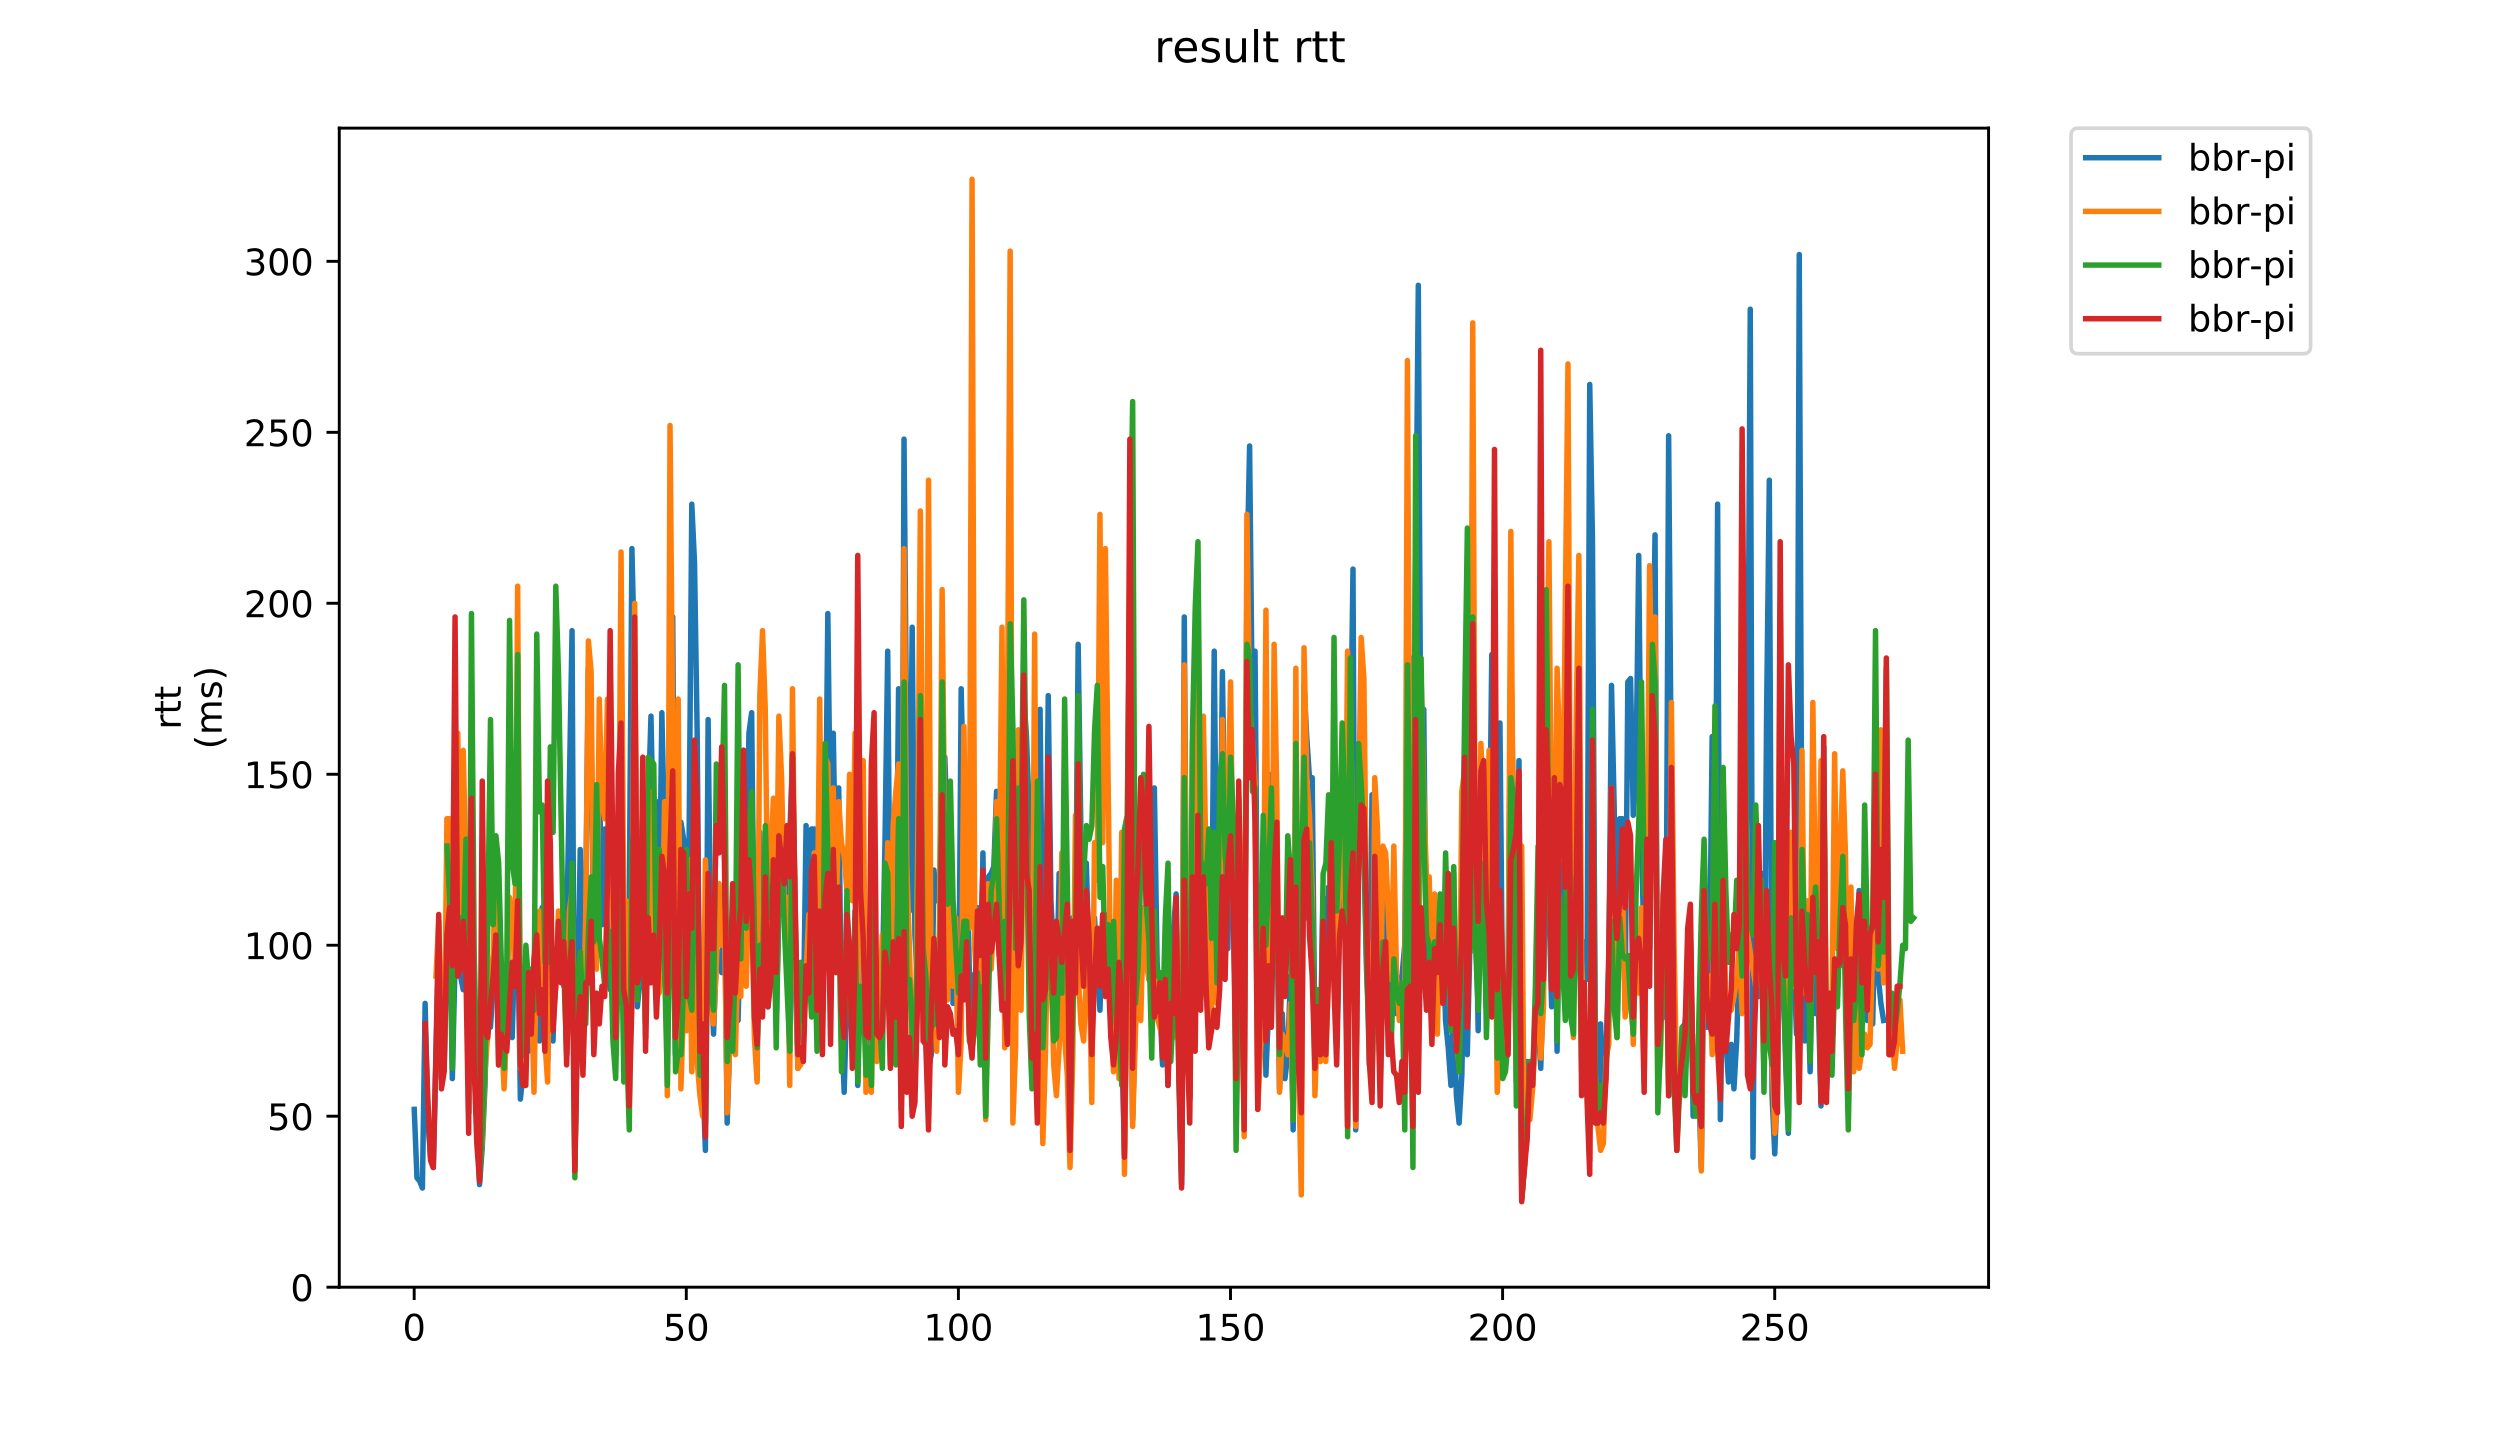 <?xml version="1.0" encoding="utf-8" standalone="no"?>
<!DOCTYPE svg PUBLIC "-//W3C//DTD SVG 1.1//EN"
  "http://www.w3.org/Graphics/SVG/1.1/DTD/svg11.dtd">
<!-- Created with matplotlib (https://matplotlib.org/) -->
<svg height="396pt" version="1.1" viewBox="0 0 684 396" width="684pt" xmlns="http://www.w3.org/2000/svg" xmlns:xlink="http://www.w3.org/1999/xlink">
 <defs>
  <style type="text/css">
*{stroke-linecap:butt;stroke-linejoin:round;}
  </style>
 </defs>
 <g id="figure_1">
  <g id="patch_1">
   <path d="M 0 396 
L 684 396 
L 684 0 
L 0 0 
z
" style="fill:#ffffff;"/>
  </g>
  <g id="axes_1">
   <g id="patch_2">
    <path d="M 92.824 352.174 
L 544.074 352.174 
L 544.074 35.062 
L 92.824 35.062 
z
" style="fill:#ffffff;"/>
   </g>
   <g id="matplotlib.axis_1">
    <g id="xtick_1">
     <g id="line2d_1">
      <defs>
       <path d="M 0 0 
L 0 3.5 
" id="maaade4ee00" style="stroke:#000000;stroke-width:0.8;"/>
      </defs>
      <g>
       <use style="stroke:#000000;stroke-width:0.8;" x="113.322" xlink:href="#maaade4ee00" y="352.174"/>
      </g>
     </g>
     <g id="text_1">
      <!-- 0 -->
      <defs>
       <path d="M 31.781 66.406 
Q 24.172 66.406 20.328 58.906 
Q 16.5 51.422 16.5 36.375 
Q 16.5 21.391 20.328 13.891 
Q 24.172 6.391 31.781 6.391 
Q 39.453 6.391 43.281 13.891 
Q 47.125 21.391 47.125 36.375 
Q 47.125 51.422 43.281 58.906 
Q 39.453 66.406 31.781 66.406 
z
M 31.781 74.219 
Q 44.047 74.219 50.516 64.516 
Q 56.984 54.828 56.984 36.375 
Q 56.984 17.969 50.516 8.266 
Q 44.047 -1.422 31.781 -1.422 
Q 19.531 -1.422 13.062 8.266 
Q 6.594 17.969 6.594 36.375 
Q 6.594 54.828 13.062 64.516 
Q 19.531 74.219 31.781 74.219 
z
" id="DejaVuSans-48"/>
      </defs>
      <g transform="translate(110.141 366.773)scale(0.1 -0.1)">
       <use xlink:href="#DejaVuSans-48"/>
      </g>
     </g>
    </g>
    <g id="xtick_2">
     <g id="line2d_2">
      <g>
       <use style="stroke:#000000;stroke-width:0.8;" x="187.769" xlink:href="#maaade4ee00" y="352.174"/>
      </g>
     </g>
     <g id="text_2">
      <!-- 50 -->
      <defs>
       <path d="M 10.797 72.906 
L 49.516 72.906 
L 49.516 64.594 
L 19.828 64.594 
L 19.828 46.734 
Q 21.969 47.469 24.109 47.828 
Q 26.266 48.188 28.422 48.188 
Q 40.625 48.188 47.75 41.5 
Q 54.891 34.812 54.891 23.391 
Q 54.891 11.625 47.562 5.094 
Q 40.234 -1.422 26.906 -1.422 
Q 22.312 -1.422 17.547 -0.641 
Q 12.797 0.141 7.719 1.703 
L 7.719 11.625 
Q 12.109 9.234 16.797 8.062 
Q 21.484 6.891 26.703 6.891 
Q 35.156 6.891 40.078 11.328 
Q 45.016 15.766 45.016 23.391 
Q 45.016 31 40.078 35.438 
Q 35.156 39.891 26.703 39.891 
Q 22.75 39.891 18.812 39.016 
Q 14.891 38.141 10.797 36.281 
z
" id="DejaVuSans-53"/>
      </defs>
      <g transform="translate(181.407 366.773)scale(0.1 -0.1)">
       <use xlink:href="#DejaVuSans-53"/>
       <use x="63.623" xlink:href="#DejaVuSans-48"/>
      </g>
     </g>
    </g>
    <g id="xtick_3">
     <g id="line2d_3">
      <g>
       <use style="stroke:#000000;stroke-width:0.8;" x="262.217" xlink:href="#maaade4ee00" y="352.174"/>
      </g>
     </g>
     <g id="text_3">
      <!-- 100 -->
      <defs>
       <path d="M 12.406 8.297 
L 28.516 8.297 
L 28.516 63.922 
L 10.984 60.406 
L 10.984 69.391 
L 28.422 72.906 
L 38.281 72.906 
L 38.281 8.297 
L 54.391 8.297 
L 54.391 0 
L 12.406 0 
z
" id="DejaVuSans-49"/>
      </defs>
      <g transform="translate(252.673 366.773)scale(0.1 -0.1)">
       <use xlink:href="#DejaVuSans-49"/>
       <use x="63.623" xlink:href="#DejaVuSans-48"/>
       <use x="127.246" xlink:href="#DejaVuSans-48"/>
      </g>
     </g>
    </g>
    <g id="xtick_4">
     <g id="line2d_4">
      <g>
       <use style="stroke:#000000;stroke-width:0.8;" x="336.665" xlink:href="#maaade4ee00" y="352.174"/>
      </g>
     </g>
     <g id="text_4">
      <!-- 150 -->
      <g transform="translate(327.121 366.773)scale(0.1 -0.1)">
       <use xlink:href="#DejaVuSans-49"/>
       <use x="63.623" xlink:href="#DejaVuSans-53"/>
       <use x="127.246" xlink:href="#DejaVuSans-48"/>
      </g>
     </g>
    </g>
    <g id="xtick_5">
     <g id="line2d_5">
      <g>
       <use style="stroke:#000000;stroke-width:0.8;" x="411.112" xlink:href="#maaade4ee00" y="352.174"/>
      </g>
     </g>
     <g id="text_5">
      <!-- 200 -->
      <defs>
       <path d="M 19.188 8.297 
L 53.609 8.297 
L 53.609 0 
L 7.328 0 
L 7.328 8.297 
Q 12.938 14.109 22.625 23.891 
Q 32.328 33.688 34.812 36.531 
Q 39.547 41.844 41.422 45.531 
Q 43.312 49.219 43.312 52.781 
Q 43.312 58.594 39.234 62.25 
Q 35.156 65.922 28.609 65.922 
Q 23.969 65.922 18.812 64.312 
Q 13.672 62.703 7.812 59.422 
L 7.812 69.391 
Q 13.766 71.781 18.938 73 
Q 24.125 74.219 28.422 74.219 
Q 39.75 74.219 46.484 68.547 
Q 53.219 62.891 53.219 53.422 
Q 53.219 48.922 51.531 44.891 
Q 49.859 40.875 45.406 35.406 
Q 44.188 33.984 37.641 27.219 
Q 31.109 20.453 19.188 8.297 
z
" id="DejaVuSans-50"/>
      </defs>
      <g transform="translate(401.569 366.773)scale(0.1 -0.1)">
       <use xlink:href="#DejaVuSans-50"/>
       <use x="63.623" xlink:href="#DejaVuSans-48"/>
       <use x="127.246" xlink:href="#DejaVuSans-48"/>
      </g>
     </g>
    </g>
    <g id="xtick_6">
     <g id="line2d_6">
      <g>
       <use style="stroke:#000000;stroke-width:0.8;" x="485.56" xlink:href="#maaade4ee00" y="352.174"/>
      </g>
     </g>
     <g id="text_6">
      <!-- 250 -->
      <g transform="translate(476.016 366.773)scale(0.1 -0.1)">
       <use xlink:href="#DejaVuSans-50"/>
       <use x="63.623" xlink:href="#DejaVuSans-53"/>
       <use x="127.246" xlink:href="#DejaVuSans-48"/>
      </g>
     </g>
    </g>
   </g>
   <g id="matplotlib.axis_2">
    <g id="ytick_1">
     <g id="line2d_7">
      <defs>
       <path d="M 0 0 
L -3.5 0 
" id="m474658f7fc" style="stroke:#000000;stroke-width:0.8;"/>
      </defs>
      <g>
       <use style="stroke:#000000;stroke-width:0.8;" x="92.824" xlink:href="#m474658f7fc" y="352.174"/>
      </g>
     </g>
     <g id="text_7">
      <!-- 0 -->
      <g transform="translate(79.461 355.973)scale(0.1 -0.1)">
       <use xlink:href="#DejaVuSans-48"/>
      </g>
     </g>
    </g>
    <g id="ytick_2">
     <g id="line2d_8">
      <g>
       <use style="stroke:#000000;stroke-width:0.8;" x="92.824" xlink:href="#m474658f7fc" y="305.396"/>
      </g>
     </g>
     <g id="text_8">
      <!-- 50 -->
      <g transform="translate(73.099 309.195)scale(0.1 -0.1)">
       <use xlink:href="#DejaVuSans-53"/>
       <use x="63.623" xlink:href="#DejaVuSans-48"/>
      </g>
     </g>
    </g>
    <g id="ytick_3">
     <g id="line2d_9">
      <g>
       <use style="stroke:#000000;stroke-width:0.8;" x="92.824" xlink:href="#m474658f7fc" y="258.617"/>
      </g>
     </g>
     <g id="text_9">
      <!-- 100 -->
      <g transform="translate(66.736 262.416)scale(0.1 -0.1)">
       <use xlink:href="#DejaVuSans-49"/>
       <use x="63.623" xlink:href="#DejaVuSans-48"/>
       <use x="127.246" xlink:href="#DejaVuSans-48"/>
      </g>
     </g>
    </g>
    <g id="ytick_4">
     <g id="line2d_10">
      <g>
       <use style="stroke:#000000;stroke-width:0.8;" x="92.824" xlink:href="#m474658f7fc" y="211.839"/>
      </g>
     </g>
     <g id="text_10">
      <!-- 150 -->
      <g transform="translate(66.736 215.638)scale(0.1 -0.1)">
       <use xlink:href="#DejaVuSans-49"/>
       <use x="63.623" xlink:href="#DejaVuSans-53"/>
       <use x="127.246" xlink:href="#DejaVuSans-48"/>
      </g>
     </g>
    </g>
    <g id="ytick_5">
     <g id="line2d_11">
      <g>
       <use style="stroke:#000000;stroke-width:0.8;" x="92.824" xlink:href="#m474658f7fc" y="165.06"/>
      </g>
     </g>
     <g id="text_11">
      <!-- 200 -->
      <g transform="translate(66.736 168.859)scale(0.1 -0.1)">
       <use xlink:href="#DejaVuSans-50"/>
       <use x="63.623" xlink:href="#DejaVuSans-48"/>
       <use x="127.246" xlink:href="#DejaVuSans-48"/>
      </g>
     </g>
    </g>
    <g id="ytick_6">
     <g id="line2d_12">
      <g>
       <use style="stroke:#000000;stroke-width:0.8;" x="92.824" xlink:href="#m474658f7fc" y="118.282"/>
      </g>
     </g>
     <g id="text_12">
      <!-- 250 -->
      <g transform="translate(66.736 122.081)scale(0.1 -0.1)">
       <use xlink:href="#DejaVuSans-50"/>
       <use x="63.623" xlink:href="#DejaVuSans-53"/>
       <use x="127.246" xlink:href="#DejaVuSans-48"/>
      </g>
     </g>
    </g>
    <g id="ytick_7">
     <g id="line2d_13">
      <g>
       <use style="stroke:#000000;stroke-width:0.8;" x="92.824" xlink:href="#m474658f7fc" y="71.503"/>
      </g>
     </g>
     <g id="text_13">
      <!-- 300 -->
      <defs>
       <path d="M 40.578 39.312 
Q 47.656 37.797 51.625 33 
Q 55.609 28.219 55.609 21.188 
Q 55.609 10.406 48.188 4.484 
Q 40.766 -1.422 27.094 -1.422 
Q 22.516 -1.422 17.656 -0.516 
Q 12.797 0.391 7.625 2.203 
L 7.625 11.719 
Q 11.719 9.328 16.594 8.109 
Q 21.484 6.891 26.812 6.891 
Q 36.078 6.891 40.938 10.547 
Q 45.797 14.203 45.797 21.188 
Q 45.797 27.641 41.281 31.266 
Q 36.766 34.906 28.719 34.906 
L 20.219 34.906 
L 20.219 43.016 
L 29.109 43.016 
Q 36.375 43.016 40.234 45.922 
Q 44.094 48.828 44.094 54.297 
Q 44.094 59.906 40.109 62.906 
Q 36.141 65.922 28.719 65.922 
Q 24.656 65.922 20.016 65.031 
Q 15.375 64.156 9.812 62.312 
L 9.812 71.094 
Q 15.438 72.656 20.344 73.438 
Q 25.25 74.219 29.594 74.219 
Q 40.828 74.219 47.359 69.109 
Q 53.906 64.016 53.906 55.328 
Q 53.906 49.266 50.438 45.094 
Q 46.969 40.922 40.578 39.312 
z
" id="DejaVuSans-51"/>
      </defs>
      <g transform="translate(66.736 75.302)scale(0.1 -0.1)">
       <use xlink:href="#DejaVuSans-51"/>
       <use x="63.623" xlink:href="#DejaVuSans-48"/>
       <use x="127.246" xlink:href="#DejaVuSans-48"/>
      </g>
     </g>
    </g>
    <g id="text_14">
     <!-- rtt -->
     <defs>
      <path d="M 41.109 46.297 
Q 39.594 47.172 37.812 47.578 
Q 36.031 48 33.891 48 
Q 26.266 48 22.188 43.047 
Q 18.109 38.094 18.109 28.812 
L 18.109 0 
L 9.078 0 
L 9.078 54.688 
L 18.109 54.688 
L 18.109 46.188 
Q 20.953 51.172 25.484 53.578 
Q 30.031 56 36.531 56 
Q 37.453 56 38.578 55.875 
Q 39.703 55.766 41.062 55.516 
z
" id="DejaVuSans-114"/>
      <path d="M 18.312 70.219 
L 18.312 54.688 
L 36.812 54.688 
L 36.812 47.703 
L 18.312 47.703 
L 18.312 18.016 
Q 18.312 11.328 20.141 9.422 
Q 21.969 7.516 27.594 7.516 
L 36.812 7.516 
L 36.812 0 
L 27.594 0 
Q 17.188 0 13.234 3.875 
Q 9.281 7.766 9.281 18.016 
L 9.281 47.703 
L 2.688 47.703 
L 2.688 54.688 
L 9.281 54.688 
L 9.281 70.219 
z
" id="DejaVuSans-116"/>
     </defs>
     <g transform="translate(49.459 199.594)rotate(-90)scale(0.1 -0.1)">
      <use xlink:href="#DejaVuSans-114"/>
      <use x="41.113" xlink:href="#DejaVuSans-116"/>
      <use x="80.322" xlink:href="#DejaVuSans-116"/>
     </g>
     <!-- (ms) -->
     <defs>
      <path d="M 31 75.875 
Q 24.469 64.656 21.281 53.656 
Q 18.109 42.672 18.109 31.391 
Q 18.109 20.125 21.312 9.062 
Q 24.516 -2 31 -13.188 
L 23.188 -13.188 
Q 15.875 -1.703 12.234 9.375 
Q 8.594 20.453 8.594 31.391 
Q 8.594 42.281 12.203 53.312 
Q 15.828 64.359 23.188 75.875 
z
" id="DejaVuSans-40"/>
      <path d="M 52 44.188 
Q 55.375 50.25 60.062 53.125 
Q 64.75 56 71.094 56 
Q 79.641 56 84.281 50.016 
Q 88.922 44.047 88.922 33.016 
L 88.922 0 
L 79.891 0 
L 79.891 32.719 
Q 79.891 40.578 77.094 44.375 
Q 74.312 48.188 68.609 48.188 
Q 61.625 48.188 57.562 43.547 
Q 53.516 38.922 53.516 30.906 
L 53.516 0 
L 44.484 0 
L 44.484 32.719 
Q 44.484 40.625 41.703 44.406 
Q 38.922 48.188 33.109 48.188 
Q 26.219 48.188 22.156 43.531 
Q 18.109 38.875 18.109 30.906 
L 18.109 0 
L 9.078 0 
L 9.078 54.688 
L 18.109 54.688 
L 18.109 46.188 
Q 21.188 51.219 25.484 53.609 
Q 29.781 56 35.688 56 
Q 41.656 56 45.828 52.969 
Q 50 49.953 52 44.188 
z
" id="DejaVuSans-109"/>
      <path d="M 44.281 53.078 
L 44.281 44.578 
Q 40.484 46.531 36.375 47.5 
Q 32.281 48.484 27.875 48.484 
Q 21.188 48.484 17.844 46.438 
Q 14.5 44.391 14.5 40.281 
Q 14.5 37.156 16.891 35.375 
Q 19.281 33.594 26.516 31.984 
L 29.594 31.297 
Q 39.156 29.25 43.188 25.516 
Q 47.219 21.781 47.219 15.094 
Q 47.219 7.469 41.188 3.016 
Q 35.156 -1.422 24.609 -1.422 
Q 20.219 -1.422 15.453 -0.562 
Q 10.688 0.297 5.422 2 
L 5.422 11.281 
Q 10.406 8.688 15.234 7.391 
Q 20.062 6.109 24.812 6.109 
Q 31.156 6.109 34.562 8.281 
Q 37.984 10.453 37.984 14.406 
Q 37.984 18.062 35.516 20.016 
Q 33.062 21.969 24.703 23.781 
L 21.578 24.516 
Q 13.234 26.266 9.516 29.906 
Q 5.812 33.547 5.812 39.891 
Q 5.812 47.609 11.281 51.797 
Q 16.75 56 26.812 56 
Q 31.781 56 36.172 55.266 
Q 40.578 54.547 44.281 53.078 
z
" id="DejaVuSans-115"/>
      <path d="M 8.016 75.875 
L 15.828 75.875 
Q 23.141 64.359 26.781 53.312 
Q 30.422 42.281 30.422 31.391 
Q 30.422 20.453 26.781 9.375 
Q 23.141 -1.703 15.828 -13.188 
L 8.016 -13.188 
Q 14.5 -2 17.703 9.062 
Q 20.906 20.125 20.906 31.391 
Q 20.906 42.672 17.703 53.656 
Q 14.5 64.656 8.016 75.875 
z
" id="DejaVuSans-41"/>
     </defs>
     <g transform="translate(60.657 204.995)rotate(-90)scale(0.1 -0.1)">
      <use xlink:href="#DejaVuSans-40"/>
      <use x="39.014" xlink:href="#DejaVuSans-109"/>
      <use x="136.426" xlink:href="#DejaVuSans-115"/>
      <use x="188.525" xlink:href="#DejaVuSans-41"/>
     </g>
    </g>
   </g>
   <g id="line2d_14">
    <path clip-path="url(#p3fd1025dbd)" d="M 113.335 303.524 
L 114.08 322.236 
L 114.824 323.171 
L 115.569 325.043 
L 116.313 274.522 
L 117.058 306.331 
L 117.802 316.622 
L 118.547 319.429 
L 120.036 257.682 
L 120.78 295.104 
L 121.525 292.298 
L 122.269 256.746 
L 123.013 251.133 
L 123.758 295.104 
L 124.502 263.295 
L 125.247 262.359 
L 125.991 267.037 
L 126.736 270.78 
L 128.225 256.746 
L 128.969 235.228 
L 129.714 292.298 
L 130.458 302.589 
L 131.203 324.107 
L 131.947 313.816 
L 132.692 296.975 
L 133.436 267.037 
L 134.181 281.071 
L 134.925 269.844 
L 135.67 239.906 
L 136.414 285.749 
L 137.159 273.586 
L 137.903 295.104 
L 139.392 265.166 
L 140.136 283.878 
L 140.881 256.746 
L 141.625 252.068 
L 142.37 300.718 
L 143.859 286.684 
L 144.603 287.62 
L 145.348 279.2 
L 146.092 289.491 
L 146.837 253.004 
L 147.581 284.813 
L 148.326 248.326 
L 149.07 280.135 
L 149.815 290.427 
L 150.559 258.617 
L 151.304 284.813 
L 152.048 259.553 
L 152.793 263.295 
L 153.537 260.488 
L 154.281 269.844 
L 155.026 256.746 
L 156.515 172.545 
L 157.259 319.429 
L 158.748 232.421 
L 159.493 288.555 
L 160.237 247.39 
L 160.982 182.836 
L 161.726 203.418 
L 162.471 259.553 
L 163.215 252.068 
L 163.96 210.903 
L 164.704 253.004 
L 165.449 226.808 
L 166.193 254.875 
L 166.938 270.78 
L 167.682 261.424 
L 168.427 285.749 
L 169.171 243.648 
L 169.915 221.194 
L 170.66 283.878 
L 171.404 263.295 
L 172.149 247.39 
L 172.893 150.091 
L 173.638 181.9 
L 174.382 275.457 
L 175.127 267.973 
L 175.871 251.133 
L 176.616 280.135 
L 177.36 220.259 
L 178.105 195.934 
L 178.849 232.421 
L 179.594 219.323 
L 180.338 253.939 
L 181.083 194.998 
L 181.827 228.679 
L 182.572 289.491 
L 183.316 207.161 
L 184.061 168.802 
L 184.805 288.555 
L 185.549 250.197 
L 186.294 224.937 
L 187.038 229.614 
L 187.783 277.329 
L 188.527 230.55 
L 189.272 137.928 
L 190.016 153.833 
L 190.761 201.547 
L 191.505 296.04 
L 192.25 293.233 
L 192.994 314.751 
L 193.739 196.869 
L 194.483 263.295 
L 195.228 282.942 
L 195.972 262.359 
L 196.717 260.488 
L 197.461 266.102 
L 198.206 241.777 
L 198.95 307.267 
L 199.695 283.878 
L 200.439 287.62 
L 201.183 274.522 
L 201.928 279.2 
L 202.672 252.068 
L 203.417 205.29 
L 204.161 237.099 
L 204.906 200.612 
L 205.65 194.998 
L 206.395 265.166 
L 207.139 295.104 
L 207.884 227.743 
L 208.628 273.586 
L 209.373 235.228 
L 210.117 275.457 
L 210.862 237.099 
L 211.606 244.584 
L 212.351 279.2 
L 213.095 249.261 
L 213.84 250.197 
L 214.584 232.421 
L 215.329 265.166 
L 216.073 228.679 
L 216.817 208.096 
L 217.562 267.037 
L 218.306 292.298 
L 219.051 269.844 
L 219.795 279.2 
L 220.54 225.872 
L 221.284 257.682 
L 222.029 226.808 
L 222.773 226.808 
L 223.518 277.329 
L 224.262 261.424 
L 225.007 273.586 
L 225.751 238.97 
L 226.496 167.867 
L 227.24 229.614 
L 227.985 200.612 
L 228.729 245.519 
L 229.474 215.581 
L 230.218 279.2 
L 230.963 298.847 
L 231.707 271.715 
L 232.451 267.973 
L 233.196 286.684 
L 233.94 249.261 
L 234.685 296.975 
L 235.429 225.872 
L 236.174 238.035 
L 236.918 286.684 
L 237.663 282.006 
L 238.407 283.878 
L 239.152 252.068 
L 239.896 272.651 
L 240.641 286.684 
L 241.385 269.844 
L 242.13 230.55 
L 242.874 178.158 
L 243.619 267.037 
L 244.363 229.614 
L 245.108 258.617 
L 245.852 188.449 
L 246.597 303.524 
L 247.341 120.153 
L 248.085 207.161 
L 248.83 249.261 
L 249.574 171.609 
L 250.319 255.81 
L 251.063 268.908 
L 251.808 215.581 
L 252.552 258.617 
L 253.297 282.942 
L 254.041 292.298 
L 254.786 288.555 
L 255.53 238.035 
L 256.275 246.455 
L 257.019 246.455 
L 257.764 209.032 
L 258.508 207.161 
L 259.253 230.55 
L 259.997 223.065 
L 260.742 274.522 
L 261.486 253.939 
L 262.231 287.62 
L 262.975 188.449 
L 263.719 221.194 
L 264.464 227.743 
L 265.208 266.102 
L 265.953 267.037 
L 266.697 282.006 
L 267.442 248.326 
L 268.186 280.135 
L 268.931 233.357 
L 269.675 281.071 
L 270.42 239.906 
L 271.164 238.97 
L 271.909 237.099 
L 272.653 216.516 
L 273.398 261.424 
L 274.142 260.488 
L 274.887 246.455 
L 275.631 250.197 
L 276.376 206.225 
L 277.12 289.491 
L 277.865 213.71 
L 278.609 205.29 
L 279.353 247.39 
L 280.098 190.32 
L 280.842 201.547 
L 281.587 222.13 
L 282.331 263.295 
L 283.076 253.004 
L 283.82 270.78 
L 284.565 194.063 
L 285.309 265.166 
L 286.054 259.553 
L 286.798 190.32 
L 287.543 246.455 
L 289.032 276.393 
L 289.776 238.97 
L 290.521 245.519 
L 291.265 238.97 
L 292.01 246.455 
L 292.754 315.687 
L 293.499 251.133 
L 294.243 256.746 
L 294.987 176.287 
L 295.732 227.743 
L 296.476 252.068 
L 297.221 236.163 
L 297.965 264.231 
L 298.71 286.684 
L 299.454 251.133 
L 300.943 276.393 
L 301.688 255.81 
L 302.432 262.359 
L 303.177 250.197 
L 303.921 278.264 
L 304.666 278.264 
L 305.41 284.813 
L 306.155 263.295 
L 306.899 282.942 
L 307.644 315.687 
L 308.388 263.295 
L 309.133 222.13 
L 309.877 306.331 
L 310.621 279.2 
L 311.366 268.908 
L 312.11 272.651 
L 312.855 251.133 
L 313.599 257.682 
L 314.344 267.973 
L 315.088 248.326 
L 315.833 215.581 
L 316.577 263.295 
L 317.322 274.522 
L 318.066 291.362 
L 318.811 263.295 
L 319.555 296.975 
L 320.3 261.424 
L 321.044 254.875 
L 321.789 244.584 
L 322.533 287.62 
L 323.278 324.107 
L 324.022 168.802 
L 324.767 282.006 
L 325.511 299.782 
L 326.255 228.679 
L 327 268.908 
L 327.744 206.225 
L 328.489 255.81 
L 329.233 231.486 
L 329.978 256.746 
L 330.722 265.166 
L 331.467 262.359 
L 332.211 178.158 
L 332.956 255.81 
L 333.7 250.197 
L 334.445 183.771 
L 335.189 232.421 
L 335.934 259.553 
L 336.678 221.194 
L 337.423 231.486 
L 338.167 263.295 
L 338.912 268.908 
L 339.656 250.197 
L 340.401 305.396 
L 341.145 158.511 
L 341.889 122.024 
L 342.634 194.998 
L 343.378 178.158 
L 344.123 269.844 
L 344.867 243.648 
L 345.612 240.841 
L 346.356 294.169 
L 347.101 275.457 
L 347.845 211.839 
L 348.59 247.39 
L 349.334 250.197 
L 350.079 297.911 
L 350.823 277.329 
L 351.568 295.104 
L 352.312 288.555 
L 353.057 267.037 
L 353.801 309.138 
L 354.546 244.584 
L 355.29 282.006 
L 356.035 300.718 
L 356.779 187.514 
L 357.523 201.547 
L 358.268 212.774 
L 359.012 212.774 
L 359.757 284.813 
L 360.501 282.942 
L 361.246 288.555 
L 361.99 245.519 
L 362.735 268.908 
L 363.479 242.712 
L 364.224 247.39 
L 364.968 218.388 
L 365.713 286.684 
L 366.457 251.133 
L 367.202 246.455 
L 367.946 243.648 
L 368.691 292.298 
L 369.435 211.839 
L 370.18 155.704 
L 370.924 309.138 
L 371.669 218.388 
L 372.413 234.292 
L 373.157 233.357 
L 373.902 266.102 
L 374.646 281.071 
L 375.391 217.452 
L 376.135 231.486 
L 377.624 279.2 
L 378.369 254.875 
L 379.113 235.228 
L 379.858 279.2 
L 380.602 279.2 
L 381.347 254.875 
L 382.091 277.329 
L 382.836 267.973 
L 383.58 267.037 
L 384.325 258.617 
L 385.069 183.771 
L 385.814 180.029 
L 386.558 211.839 
L 387.303 159.447 
L 388.047 78.052 
L 388.791 222.13 
L 389.536 194.063 
L 390.28 269.844 
L 391.025 248.326 
L 391.769 280.135 
L 392.514 252.068 
L 393.258 273.586 
L 394.003 273.586 
L 394.747 248.326 
L 395.492 279.2 
L 396.236 286.684 
L 396.981 296.975 
L 397.725 274.522 
L 398.47 299.782 
L 399.214 307.267 
L 399.959 294.169 
L 400.703 251.133 
L 401.448 288.555 
L 402.192 257.682 
L 402.937 196.869 
L 404.425 282.006 
L 405.17 226.808 
L 406.659 275.457 
L 407.403 244.584 
L 408.148 179.094 
L 408.892 219.323 
L 409.637 275.457 
L 410.381 197.805 
L 411.126 276.393 
L 411.87 270.78 
L 412.615 267.973 
L 413.359 180.029 
L 414.104 224.001 
L 414.848 290.427 
L 415.593 208.096 
L 416.337 327.849 
L 417.082 319.429 
L 417.826 290.427 
L 418.571 300.718 
L 419.315 296.975 
L 420.059 281.071 
L 420.804 279.2 
L 421.548 292.298 
L 422.293 266.102 
L 423.037 218.388 
L 424.526 275.457 
L 425.271 229.614 
L 426.015 287.62 
L 426.76 219.323 
L 427.504 227.743 
L 428.249 253.004 
L 428.993 181.9 
L 429.738 238.035 
L 430.482 266.102 
L 431.227 205.29 
L 431.971 211.839 
L 432.716 263.295 
L 433.46 257.682 
L 434.205 267.973 
L 434.949 105.184 
L 435.693 147.284 
L 436.438 277.329 
L 437.182 300.718 
L 437.927 280.135 
L 438.671 303.524 
L 439.416 287.62 
L 440.16 264.231 
L 440.905 187.514 
L 441.649 221.194 
L 442.394 267.973 
L 443.138 224.001 
L 443.883 224.001 
L 444.627 276.393 
L 445.372 186.578 
L 446.116 185.643 
L 446.861 223.065 
L 447.605 211.839 
L 448.35 151.962 
L 449.094 227.743 
L 449.839 262.359 
L 450.583 260.488 
L 451.327 242.712 
L 452.072 198.741 
L 452.816 146.349 
L 453.561 292.298 
L 454.305 279.2 
L 455.05 278.264 
L 455.794 272.651 
L 456.539 119.217 
L 457.283 217.452 
L 458.028 282.006 
L 458.772 311.945 
L 459.517 295.104 
L 460.261 281.071 
L 461.006 280.135 
L 461.75 272.651 
L 462.495 258.617 
L 463.239 305.396 
L 463.984 302.589 
L 464.728 296.04 
L 465.473 319.429 
L 466.217 256.746 
L 466.962 281.071 
L 467.706 267.037 
L 468.45 201.547 
L 469.195 261.424 
L 469.939 137.928 
L 470.684 306.331 
L 471.428 257.682 
L 472.173 283.878 
L 472.917 296.04 
L 473.662 285.749 
L 474.406 297.911 
L 475.151 284.813 
L 475.895 259.553 
L 476.64 216.516 
L 477.384 242.712 
L 478.129 211.839 
L 478.873 84.601 
L 479.618 316.622 
L 480.362 229.614 
L 481.107 272.651 
L 481.851 238.97 
L 482.596 293.233 
L 483.34 194.998 
L 484.084 131.379 
L 484.829 299.782 
L 485.573 315.687 
L 486.318 296.04 
L 487.062 248.326 
L 487.807 264.231 
L 488.551 290.427 
L 489.296 310.073 
L 490.04 244.584 
L 491.529 282.942 
L 492.274 69.632 
L 493.018 248.326 
L 493.763 284.813 
L 494.507 267.037 
L 495.252 293.233 
L 495.996 246.455 
L 496.741 277.329 
L 497.485 273.586 
L 498.23 302.589 
L 498.974 244.584 
L 499.718 296.04 
L 500.463 280.135 
L 501.207 287.62 
L 501.952 263.295 
L 502.696 263.295 
L 503.441 264.231 
L 504.185 237.099 
L 504.93 243.648 
L 505.674 303.524 
L 506.419 249.261 
L 507.163 256.746 
L 507.908 268.908 
L 508.652 243.648 
L 509.397 273.586 
L 510.141 246.455 
L 510.886 279.2 
L 511.63 273.586 
L 512.375 280.135 
L 513.119 241.777 
L 513.864 267.037 
L 514.608 274.522 
L 515.352 279.2 
L 515.352 279.2 
" style="fill:none;stroke:#1f77b4;stroke-linecap:square;stroke-width:1.5;"/>
   </g>
   <g id="line2d_15">
    <path clip-path="url(#p3fd1025dbd)" d="M 119.294 267.037 
L 120.039 252.068 
L 120.783 284.813 
L 121.527 291.362 
L 122.272 224.001 
L 123.016 224.001 
L 123.761 266.102 
L 124.505 241.777 
L 125.25 200.612 
L 125.994 252.068 
L 126.739 205.29 
L 127.483 238.035 
L 128.228 295.104 
L 128.972 209.967 
L 129.717 286.684 
L 130.461 296.975 
L 131.206 319.429 
L 131.95 311.945 
L 132.695 293.233 
L 133.439 282.942 
L 134.184 265.166 
L 134.928 261.424 
L 135.673 236.163 
L 136.417 291.362 
L 137.161 281.071 
L 137.906 297.911 
L 138.65 281.071 
L 139.395 245.519 
L 140.139 250.197 
L 140.884 266.102 
L 141.628 160.382 
L 142.373 292.298 
L 143.117 292.298 
L 143.862 280.135 
L 144.606 271.715 
L 145.351 267.973 
L 146.095 298.847 
L 146.84 257.682 
L 147.584 249.261 
L 148.329 254.875 
L 149.073 284.813 
L 149.818 296.04 
L 150.562 251.133 
L 151.307 279.2 
L 152.051 269.844 
L 152.795 249.261 
L 153.54 267.973 
L 154.284 257.682 
L 155.029 284.813 
L 155.773 249.261 
L 156.518 243.648 
L 157.262 301.653 
L 158.007 278.264 
L 158.751 265.166 
L 159.496 282.942 
L 160.24 251.133 
L 160.985 175.351 
L 161.729 183.771 
L 162.474 261.424 
L 163.218 265.166 
L 163.963 191.256 
L 164.707 219.323 
L 165.452 224.001 
L 166.196 191.256 
L 166.941 197.805 
L 167.685 263.295 
L 168.429 266.102 
L 169.174 253.004 
L 169.918 151.026 
L 170.663 251.133 
L 171.407 246.455 
L 172.152 293.233 
L 172.896 254.875 
L 173.641 165.06 
L 174.385 269.844 
L 175.13 248.326 
L 175.874 223.065 
L 176.619 244.584 
L 177.363 260.488 
L 178.108 216.516 
L 178.852 251.133 
L 179.597 272.651 
L 180.341 271.715 
L 181.086 265.166 
L 181.83 219.323 
L 182.575 299.782 
L 183.319 116.41 
L 184.063 201.547 
L 184.808 272.651 
L 185.552 191.256 
L 186.297 297.911 
L 187.041 274.522 
L 187.786 282.006 
L 188.53 235.228 
L 189.275 293.233 
L 190.019 224.937 
L 190.764 290.427 
L 191.508 299.782 
L 192.253 305.396 
L 192.997 235.228 
L 193.742 260.488 
L 194.486 274.522 
L 195.231 280.135 
L 195.975 264.231 
L 196.72 241.777 
L 197.464 258.617 
L 198.209 250.197 
L 198.953 304.46 
L 199.697 284.813 
L 200.442 276.393 
L 201.186 288.555 
L 201.931 261.424 
L 202.675 272.651 
L 203.42 219.323 
L 204.164 269.844 
L 204.909 239.906 
L 205.653 240.841 
L 206.398 283.878 
L 207.142 296.04 
L 207.887 190.32 
L 208.631 172.545 
L 209.376 194.063 
L 210.12 255.81 
L 210.865 234.292 
L 211.609 218.388 
L 212.354 254.875 
L 213.098 195.934 
L 213.843 212.774 
L 214.587 248.326 
L 215.331 245.519 
L 216.076 296.975 
L 216.82 188.449 
L 217.565 255.81 
L 218.309 292.298 
L 219.054 291.362 
L 219.798 284.813 
L 220.543 266.102 
L 221.287 250.197 
L 222.032 253.939 
L 222.776 233.357 
L 223.521 262.359 
L 224.265 191.256 
L 225.01 256.746 
L 225.754 207.161 
L 226.499 209.032 
L 227.243 269.844 
L 227.988 215.581 
L 228.732 253.939 
L 229.477 219.323 
L 230.221 230.55 
L 230.965 234.292 
L 231.71 243.648 
L 232.454 211.839 
L 233.199 246.455 
L 233.943 200.612 
L 234.688 273.586 
L 235.432 233.357 
L 236.177 208.096 
L 236.921 298.847 
L 237.666 289.491 
L 238.41 298.847 
L 239.155 239.906 
L 239.899 290.427 
L 240.644 278.264 
L 241.388 255.81 
L 242.133 260.488 
L 242.877 230.55 
L 243.622 285.749 
L 244.366 225.872 
L 245.111 216.516 
L 245.855 209.032 
L 246.6 300.718 
L 247.344 150.091 
L 248.088 236.163 
L 248.833 259.553 
L 249.577 290.427 
L 250.322 294.169 
L 251.066 233.357 
L 251.811 139.8 
L 252.555 241.777 
L 253.3 281.071 
L 254.044 131.379 
L 254.789 282.006 
L 255.533 275.457 
L 256.278 287.62 
L 257.022 253.939 
L 257.767 161.318 
L 258.511 233.357 
L 259.256 273.586 
L 260 242.712 
L 260.745 269.844 
L 261.489 251.133 
L 262.234 298.847 
L 262.978 284.813 
L 263.722 198.741 
L 264.467 251.133 
L 265.211 253.939 
L 265.956 49.049 
L 266.7 259.553 
L 267.445 271.715 
L 268.189 277.329 
L 268.934 240.841 
L 269.678 306.331 
L 270.423 241.777 
L 271.167 265.166 
L 271.912 252.068 
L 272.656 219.323 
L 273.401 241.777 
L 274.145 171.609 
L 274.89 286.684 
L 275.634 200.612 
L 276.379 68.696 
L 277.123 307.267 
L 277.868 286.684 
L 278.612 199.676 
L 279.356 276.393 
L 280.101 213.71 
L 280.845 228.679 
L 281.59 267.037 
L 282.334 295.104 
L 283.079 173.48 
L 283.823 297.911 
L 284.568 259.553 
L 285.312 312.88 
L 286.057 287.62 
L 286.801 242.712 
L 287.546 261.424 
L 288.29 291.362 
L 289.035 299.782 
L 289.779 286.684 
L 290.524 233.357 
L 291.268 283.878 
L 292.013 294.169 
L 292.757 319.429 
L 293.502 289.491 
L 294.246 223.065 
L 294.99 266.102 
L 295.735 280.135 
L 296.479 284.813 
L 297.224 267.973 
L 297.968 261.424 
L 298.713 301.653 
L 299.457 230.55 
L 300.202 240.841 
L 300.946 140.735 
L 301.691 230.55 
L 302.435 150.091 
L 303.924 276.393 
L 304.669 293.233 
L 305.413 240.841 
L 306.158 295.104 
L 306.902 227.743 
L 307.647 321.3 
L 308.391 258.617 
L 309.136 226.808 
L 309.88 308.202 
L 311.369 259.553 
L 312.113 279.2 
L 312.858 248.326 
L 313.602 263.295 
L 314.347 267.973 
L 315.091 268.908 
L 315.836 265.166 
L 316.58 278.264 
L 318.069 283.878 
L 318.814 267.037 
L 319.558 294.169 
L 320.303 264.231 
L 321.047 283.878 
L 321.792 252.068 
L 323.281 308.202 
L 324.025 181.9 
L 324.77 280.135 
L 325.514 296.04 
L 326.258 202.483 
L 327.003 246.455 
L 327.747 162.253 
L 328.492 256.746 
L 329.236 195.934 
L 330.725 278.264 
L 331.47 276.393 
L 332.214 246.455 
L 332.959 274.522 
L 333.703 261.424 
L 334.448 196.869 
L 335.192 235.228 
L 335.937 222.13 
L 336.681 186.578 
L 337.426 246.455 
L 338.17 283.878 
L 338.915 218.388 
L 339.659 252.068 
L 340.404 311.009 
L 341.148 140.735 
L 341.892 193.127 
L 342.637 202.483 
L 343.381 213.71 
L 344.126 303.524 
L 345.615 271.715 
L 346.359 166.931 
L 347.104 267.037 
L 347.848 279.2 
L 348.593 176.287 
L 349.337 217.452 
L 350.082 298.847 
L 350.826 282.942 
L 351.571 284.813 
L 352.315 288.555 
L 353.06 274.522 
L 353.804 306.331 
L 354.549 182.836 
L 355.293 291.362 
L 356.038 326.914 
L 356.782 177.222 
L 357.526 212.774 
L 358.271 223.065 
L 359.015 243.648 
L 359.76 299.782 
L 360.504 278.264 
L 361.249 290.427 
L 361.993 280.135 
L 362.738 290.427 
L 363.482 266.102 
L 364.227 246.455 
L 364.971 222.13 
L 365.716 268.908 
L 366.46 238.97 
L 367.205 214.645 
L 367.949 253.004 
L 368.694 178.158 
L 369.438 191.256 
L 370.183 234.292 
L 370.927 308.202 
L 371.672 224.937 
L 372.416 174.416 
L 373.16 185.643 
L 373.905 252.068 
L 374.649 269.844 
L 375.394 298.847 
L 376.138 212.774 
L 376.883 226.808 
L 377.627 282.006 
L 378.372 231.486 
L 379.116 233.357 
L 380.605 267.973 
L 381.35 231.486 
L 382.094 267.037 
L 382.839 279.2 
L 383.583 270.78 
L 384.328 287.62 
L 385.072 98.635 
L 385.817 244.584 
L 386.561 298.847 
L 387.306 153.833 
L 388.05 278.264 
L 388.794 184.707 
L 389.539 217.452 
L 390.283 239.906 
L 391.028 239.906 
L 391.772 276.393 
L 392.517 244.584 
L 393.261 282.942 
L 394.006 247.39 
L 394.75 272.651 
L 395.495 242.712 
L 396.239 250.197 
L 396.984 271.715 
L 397.728 238.97 
L 398.473 284.813 
L 399.217 291.362 
L 399.962 216.516 
L 400.706 210.903 
L 401.451 240.841 
L 402.195 255.81 
L 402.94 88.343 
L 403.684 252.068 
L 404.428 265.166 
L 405.173 203.418 
L 405.917 221.194 
L 406.662 250.197 
L 407.406 205.29 
L 408.151 262.359 
L 408.895 231.486 
L 409.64 298.847 
L 410.384 284.813 
L 411.873 288.555 
L 412.618 271.715 
L 413.362 145.413 
L 414.107 243.648 
L 414.851 296.04 
L 415.596 233.357 
L 416.34 231.486 
L 417.085 320.365 
L 417.829 303.524 
L 418.574 306.331 
L 419.318 297.911 
L 420.062 282.942 
L 420.807 243.648 
L 421.551 289.491 
L 422.296 275.457 
L 423.04 196.869 
L 423.785 148.22 
L 424.529 238.035 
L 425.274 245.519 
L 426.018 182.836 
L 426.763 207.161 
L 427.507 235.228 
L 428.996 99.57 
L 429.741 249.261 
L 430.485 283.878 
L 431.23 198.741 
L 431.974 151.962 
L 432.719 262.359 
L 433.463 282.942 
L 434.208 293.233 
L 434.952 317.558 
L 435.696 225.872 
L 436.441 293.233 
L 437.185 308.202 
L 437.93 314.751 
L 438.674 312.88 
L 439.419 289.491 
L 440.163 285.749 
L 440.908 215.581 
L 441.652 259.553 
L 442.397 283.878 
L 443.141 252.068 
L 443.886 239.906 
L 444.63 278.264 
L 445.375 272.651 
L 446.119 261.424 
L 446.864 285.749 
L 447.608 256.746 
L 448.353 271.715 
L 449.097 248.326 
L 449.842 296.04 
L 450.586 240.841 
L 451.33 154.769 
L 452.075 195.934 
L 452.819 168.802 
L 453.564 297.911 
L 454.308 288.555 
L 455.053 244.584 
L 455.797 245.519 
L 456.542 296.975 
L 457.286 192.192 
L 458.031 258.617 
L 458.775 297.911 
L 459.52 300.718 
L 460.264 288.555 
L 461.009 284.813 
L 461.753 283.878 
L 462.498 263.295 
L 463.242 296.975 
L 463.987 302.589 
L 464.731 282.942 
L 465.476 320.365 
L 466.22 245.519 
L 466.964 276.393 
L 467.709 267.037 
L 468.453 288.555 
L 469.198 226.808 
L 469.942 274.522 
L 470.687 281.071 
L 471.431 230.55 
L 472.176 277.329 
L 472.92 275.457 
L 473.665 276.393 
L 474.409 272.651 
L 475.154 267.973 
L 475.898 258.617 
L 476.643 277.329 
L 477.387 211.839 
L 478.132 255.81 
L 480.365 269.844 
L 481.11 245.519 
L 481.854 252.068 
L 482.598 293.233 
L 483.343 247.39 
L 484.087 272.651 
L 484.832 288.555 
L 485.576 310.073 
L 486.321 298.847 
L 487.065 165.06 
L 487.81 257.682 
L 488.554 283.878 
L 489.299 300.718 
L 490.043 227.743 
L 490.788 269.844 
L 491.532 269.844 
L 492.277 296.04 
L 493.021 205.29 
L 493.766 271.715 
L 494.51 246.455 
L 495.255 275.457 
L 495.999 192.192 
L 496.744 252.068 
L 497.488 257.682 
L 498.232 208.096 
L 498.977 209.967 
L 499.721 282.006 
L 500.466 274.522 
L 501.21 278.264 
L 501.955 206.225 
L 502.699 259.553 
L 504.188 210.903 
L 504.933 234.292 
L 505.677 298.847 
L 506.422 242.712 
L 507.166 293.233 
L 507.911 274.522 
L 508.655 292.298 
L 510.144 282.942 
L 510.889 286.684 
L 511.633 285.749 
L 512.378 258.617 
L 513.122 254.875 
L 513.866 265.166 
L 514.611 199.676 
L 515.355 268.908 
L 516.1 204.354 
L 516.844 288.555 
L 517.589 280.135 
L 518.333 292.298 
L 519.078 284.813 
L 519.822 273.586 
L 520.567 287.62 
L 520.567 287.62 
" style="fill:none;stroke:#ff7f0e;stroke-linecap:square;stroke-width:1.5;"/>
   </g>
   <g id="line2d_16">
    <path clip-path="url(#p3fd1025dbd)" d="M 122.29 231.486 
L 123.034 246.455 
L 123.779 292.298 
L 124.523 238.97 
L 125.268 253.004 
L 126.012 251.133 
L 126.757 257.682 
L 127.501 229.614 
L 128.246 304.46 
L 128.99 167.867 
L 129.735 260.488 
L 130.479 295.104 
L 131.224 322.236 
L 131.968 309.138 
L 132.712 290.427 
L 133.457 253.004 
L 134.201 196.869 
L 134.946 253.004 
L 135.69 228.679 
L 136.435 236.163 
L 137.924 292.298 
L 138.668 264.231 
L 139.413 169.738 
L 140.157 236.163 
L 140.902 241.777 
L 141.646 179.094 
L 142.391 289.491 
L 143.135 287.62 
L 143.88 258.617 
L 144.624 268.908 
L 145.369 265.166 
L 146.113 276.393 
L 146.858 173.48 
L 147.602 222.13 
L 148.346 220.259 
L 149.091 263.295 
L 149.835 263.295 
L 150.58 204.354 
L 151.324 227.743 
L 152.069 160.382 
L 152.813 184.707 
L 154.302 267.037 
L 155.047 288.555 
L 155.791 269.844 
L 156.536 236.163 
L 157.28 322.236 
L 158.025 267.037 
L 158.769 260.488 
L 159.514 278.264 
L 160.258 280.135 
L 161.003 254.875 
L 161.747 239.906 
L 162.492 257.682 
L 163.236 214.645 
L 163.981 256.746 
L 164.725 262.359 
L 165.469 269.844 
L 166.214 257.682 
L 166.958 254.875 
L 167.703 284.813 
L 168.447 295.104 
L 169.192 260.488 
L 169.936 241.777 
L 170.681 296.04 
L 171.425 284.813 
L 172.17 309.138 
L 172.914 230.55 
L 173.659 226.808 
L 174.403 273.586 
L 175.148 257.682 
L 175.892 221.194 
L 176.637 283.878 
L 177.381 207.161 
L 178.87 209.032 
L 179.615 268.908 
L 180.359 232.421 
L 181.848 265.166 
L 182.592 296.975 
L 183.337 245.519 
L 184.081 243.648 
L 184.826 293.233 
L 185.57 287.62 
L 186.315 288.555 
L 187.059 268.908 
L 187.804 232.421 
L 188.548 272.651 
L 189.293 276.393 
L 190.037 236.163 
L 190.782 231.486 
L 191.526 294.169 
L 192.271 289.491 
L 193.015 307.267 
L 193.76 243.648 
L 194.504 271.715 
L 195.249 276.393 
L 195.993 209.032 
L 196.737 210.903 
L 197.482 220.259 
L 198.226 187.514 
L 198.971 290.427 
L 199.715 280.135 
L 200.46 287.62 
L 201.204 262.359 
L 201.949 181.9 
L 202.693 262.359 
L 203.438 217.452 
L 204.182 253.939 
L 204.927 227.743 
L 205.671 216.516 
L 206.416 254.875 
L 207.16 286.684 
L 207.905 258.617 
L 208.649 266.102 
L 209.394 225.872 
L 210.138 251.133 
L 210.883 247.39 
L 211.627 241.777 
L 212.371 286.684 
L 213.116 242.712 
L 213.86 232.421 
L 214.605 253.939 
L 216.094 287.62 
L 216.838 207.161 
L 217.583 250.197 
L 218.327 282.942 
L 219.072 263.295 
L 219.816 279.2 
L 220.561 268.908 
L 221.305 264.231 
L 222.05 278.264 
L 222.794 252.068 
L 223.539 287.62 
L 224.283 259.553 
L 225.028 277.329 
L 225.772 203.418 
L 227.261 266.102 
L 228.005 234.292 
L 228.75 261.424 
L 229.494 250.197 
L 230.239 293.233 
L 230.983 281.071 
L 231.728 243.648 
L 232.472 274.522 
L 233.217 282.006 
L 233.961 251.133 
L 234.706 296.04 
L 235.45 269.844 
L 236.195 270.78 
L 236.939 294.169 
L 237.684 286.684 
L 238.428 296.975 
L 239.173 245.519 
L 239.917 280.135 
L 240.662 280.135 
L 241.406 292.298 
L 242.151 236.163 
L 242.895 238.97 
L 243.639 291.362 
L 244.384 265.166 
L 245.128 291.362 
L 245.873 224.001 
L 246.617 294.169 
L 247.362 186.578 
L 248.106 267.973 
L 248.851 267.973 
L 249.595 282.942 
L 250.34 290.427 
L 251.084 253.939 
L 251.829 190.32 
L 252.573 259.553 
L 253.318 267.037 
L 254.062 284.813 
L 254.807 281.071 
L 255.551 280.135 
L 256.296 271.715 
L 257.04 282.006 
L 257.785 186.578 
L 258.529 238.035 
L 259.273 247.39 
L 260.018 213.71 
L 260.762 246.455 
L 262.251 271.715 
L 263.74 252.068 
L 264.485 252.068 
L 265.229 284.813 
L 265.974 286.684 
L 266.718 281.071 
L 267.463 266.102 
L 268.207 291.362 
L 268.952 269.844 
L 269.696 305.396 
L 271.185 243.648 
L 271.93 238.97 
L 272.674 224.001 
L 274.163 273.586 
L 274.907 252.068 
L 275.652 256.746 
L 276.396 170.673 
L 277.141 199.676 
L 277.885 259.553 
L 278.63 215.581 
L 279.374 230.55 
L 280.119 164.124 
L 280.863 225.872 
L 281.608 278.264 
L 282.352 297.911 
L 283.097 276.393 
L 283.841 213.71 
L 284.586 253.939 
L 285.33 286.684 
L 286.075 268.908 
L 286.819 224.937 
L 287.564 265.166 
L 288.308 284.813 
L 289.053 283.878 
L 289.797 256.746 
L 290.541 271.715 
L 291.286 191.256 
L 292.03 242.712 
L 292.775 306.331 
L 293.519 276.393 
L 294.264 255.81 
L 295.008 190.32 
L 295.753 246.455 
L 296.497 238.97 
L 297.242 225.872 
L 297.986 229.614 
L 298.731 225.872 
L 299.475 199.676 
L 300.22 187.514 
L 300.964 245.519 
L 301.709 237.099 
L 302.453 266.102 
L 303.198 253.004 
L 303.942 280.135 
L 304.687 252.068 
L 305.431 276.393 
L 306.175 282.006 
L 306.92 296.975 
L 307.664 226.808 
L 308.409 223.065 
L 309.153 156.64 
L 309.898 109.861 
L 310.642 274.522 
L 311.387 264.231 
L 312.876 211.839 
L 313.62 247.39 
L 314.365 257.682 
L 315.109 289.491 
L 315.854 249.261 
L 316.598 267.037 
L 317.343 266.102 
L 318.087 281.071 
L 318.832 251.133 
L 319.576 236.163 
L 320.321 290.427 
L 321.065 275.457 
L 321.809 255.81 
L 322.554 295.104 
L 323.298 321.3 
L 324.043 212.774 
L 324.787 283.878 
L 325.532 300.718 
L 326.276 199.676 
L 327.021 165.996 
L 327.765 148.22 
L 328.51 235.228 
L 329.254 238.035 
L 329.999 241.777 
L 330.743 226.808 
L 331.488 256.746 
L 332.232 227.743 
L 332.977 268.908 
L 333.721 212.774 
L 334.466 206.225 
L 335.21 234.292 
L 335.955 241.777 
L 336.699 207.161 
L 337.443 224.001 
L 338.188 314.751 
L 338.932 267.037 
L 339.677 267.037 
L 340.421 281.071 
L 341.166 176.287 
L 341.91 180.029 
L 342.655 216.516 
L 343.399 215.581 
L 344.144 285.749 
L 344.888 263.295 
L 345.633 223.065 
L 346.377 258.617 
L 347.122 238.97 
L 347.866 215.581 
L 348.611 263.295 
L 349.355 242.712 
L 350.1 288.555 
L 350.844 258.617 
L 351.589 271.715 
L 352.333 228.679 
L 353.077 238.97 
L 353.822 306.331 
L 354.566 203.418 
L 355.311 267.973 
L 356.055 240.841 
L 356.8 207.161 
L 357.544 251.133 
L 358.289 230.55 
L 359.033 253.004 
L 359.778 289.491 
L 360.522 270.78 
L 361.267 288.555 
L 362.011 238.97 
L 362.756 236.163 
L 363.5 217.452 
L 364.245 265.166 
L 364.989 174.416 
L 365.734 249.261 
L 366.478 230.55 
L 367.223 197.805 
L 367.967 219.323 
L 368.711 311.009 
L 369.456 180.029 
L 370.2 242.712 
L 370.945 290.427 
L 371.689 203.418 
L 372.434 214.645 
L 373.178 228.679 
L 373.923 264.231 
L 374.667 291.362 
L 375.412 294.169 
L 376.156 262.359 
L 376.901 270.78 
L 377.645 294.169 
L 378.39 257.682 
L 379.134 264.231 
L 379.879 276.393 
L 380.623 286.684 
L 381.368 262.359 
L 382.112 271.715 
L 382.857 274.522 
L 383.601 268.908 
L 384.345 309.138 
L 385.09 181.9 
L 385.834 243.648 
L 386.579 319.429 
L 387.323 119.217 
L 388.068 248.326 
L 388.812 180.029 
L 389.557 228.679 
L 390.301 255.81 
L 391.046 258.617 
L 391.79 279.2 
L 392.535 257.682 
L 393.279 264.231 
L 394.024 244.584 
L 394.768 271.715 
L 395.513 233.357 
L 397.002 282.006 
L 397.746 237.099 
L 398.491 282.006 
L 399.235 293.233 
L 399.979 254.875 
L 400.724 194.998 
L 401.468 144.477 
L 402.213 260.488 
L 402.957 168.802 
L 403.702 258.617 
L 404.446 276.393 
L 405.191 253.004 
L 405.935 236.163 
L 406.68 283.878 
L 407.424 257.682 
L 408.169 254.875 
L 408.913 195.934 
L 409.658 289.491 
L 410.402 261.424 
L 411.147 295.104 
L 411.891 293.233 
L 412.636 284.813 
L 413.38 212.774 
L 414.125 218.388 
L 414.869 302.589 
L 415.613 220.259 
L 416.358 327.849 
L 417.102 318.494 
L 418.591 290.427 
L 419.336 295.104 
L 420.08 269.844 
L 420.825 231.486 
L 421.569 277.329 
L 422.314 266.102 
L 423.058 161.318 
L 423.803 240.841 
L 424.547 263.295 
L 425.292 220.259 
L 426.036 284.813 
L 426.781 245.519 
L 427.525 264.231 
L 428.27 279.2 
L 429.014 180.029 
L 429.759 278.264 
L 430.503 282.942 
L 431.247 239.906 
L 431.992 245.519 
L 432.736 293.233 
L 433.481 291.362 
L 434.225 285.749 
L 434.97 304.46 
L 435.714 194.063 
L 436.459 293.233 
L 437.203 307.267 
L 437.948 296.975 
L 438.692 304.46 
L 439.437 293.233 
L 440.181 275.457 
L 440.926 252.068 
L 441.67 276.393 
L 442.415 283.878 
L 443.159 251.133 
L 443.904 261.424 
L 444.648 262.359 
L 445.393 261.424 
L 446.137 274.522 
L 446.881 282.942 
L 447.626 244.584 
L 448.37 224.937 
L 449.115 186.578 
L 449.859 244.584 
L 450.604 245.519 
L 451.348 259.553 
L 452.093 176.287 
L 452.837 186.578 
L 453.582 304.46 
L 454.326 284.813 
L 455.071 257.682 
L 455.815 254.875 
L 456.56 299.782 
L 457.304 231.486 
L 458.049 297.911 
L 458.793 314.751 
L 460.282 281.071 
L 461.027 299.782 
L 462.515 257.682 
L 463.26 299.782 
L 464.004 305.396 
L 464.749 281.071 
L 465.493 250.197 
L 466.238 229.614 
L 466.982 260.488 
L 467.727 262.359 
L 468.471 255.81 
L 469.216 193.127 
L 469.96 242.712 
L 470.705 274.522 
L 471.449 209.967 
L 472.194 243.648 
L 472.938 263.295 
L 473.683 255.81 
L 474.427 258.617 
L 475.172 240.841 
L 475.916 253.004 
L 476.661 267.037 
L 477.405 199.676 
L 478.149 243.648 
L 478.894 253.004 
L 479.638 255.81 
L 480.383 220.259 
L 481.127 245.519 
L 481.872 240.841 
L 482.616 298.847 
L 483.361 250.197 
L 484.105 285.749 
L 484.85 291.362 
L 485.594 230.55 
L 486.339 242.712 
L 487.083 224.937 
L 487.828 264.231 
L 488.572 288.555 
L 489.317 309.138 
L 490.061 251.133 
L 490.806 265.166 
L 491.55 270.78 
L 492.295 282.006 
L 493.039 232.421 
L 493.783 259.553 
L 494.528 250.197 
L 495.272 290.427 
L 496.017 252.068 
L 496.761 242.712 
L 497.506 267.973 
L 498.25 299.782 
L 498.995 204.354 
L 499.739 297.911 
L 500.484 280.135 
L 501.228 294.169 
L 501.973 267.973 
L 502.717 275.457 
L 503.462 251.133 
L 504.206 234.292 
L 504.951 277.329 
L 505.695 309.138 
L 506.44 267.037 
L 507.184 279.2 
L 507.929 270.78 
L 508.673 252.068 
L 509.417 288.555 
L 510.162 220.259 
L 510.906 256.746 
L 511.651 253.939 
L 512.395 253.939 
L 513.14 172.545 
L 513.884 264.231 
L 514.629 253.004 
L 515.373 260.488 
L 516.118 182.836 
L 516.862 276.393 
L 517.607 271.715 
L 518.351 282.006 
L 519.096 276.393 
L 519.84 268.908 
L 520.585 258.617 
L 521.329 259.553 
L 522.074 202.483 
L 522.818 252.068 
L 523.563 251.133 
L 523.563 251.133 
" style="fill:none;stroke:#2ca02c;stroke-linecap:square;stroke-width:1.5;"/>
   </g>
   <g id="line2d_17">
    <path clip-path="url(#p3fd1025dbd)" d="M 116.312 280.135 
L 117.056 300.718 
L 117.801 317.558 
L 118.545 319.429 
L 119.29 287.62 
L 120.034 250.197 
L 120.779 297.911 
L 121.523 293.233 
L 122.267 255.81 
L 123.012 248.326 
L 123.756 264.231 
L 124.501 168.802 
L 125.245 267.037 
L 125.99 265.166 
L 126.734 252.068 
L 127.479 266.102 
L 128.223 310.073 
L 128.968 218.388 
L 129.712 291.362 
L 130.457 312.88 
L 131.201 323.171 
L 131.946 213.71 
L 132.69 282.006 
L 133.435 283.878 
L 134.179 274.522 
L 134.924 267.037 
L 135.668 255.81 
L 136.413 291.362 
L 137.157 282.942 
L 137.901 285.749 
L 138.646 287.62 
L 140.135 263.295 
L 140.879 269.844 
L 141.624 246.455 
L 142.368 290.427 
L 143.113 296.975 
L 143.857 296.975 
L 144.602 266.102 
L 145.346 282.942 
L 146.091 262.359 
L 146.835 255.81 
L 147.58 277.329 
L 148.324 270.78 
L 149.069 287.62 
L 149.813 213.71 
L 150.558 230.55 
L 151.302 282.006 
L 152.047 269.844 
L 152.791 252.068 
L 153.536 268.908 
L 154.28 257.682 
L 155.024 291.362 
L 155.769 264.231 
L 156.513 257.682 
L 157.258 320.365 
L 158.002 282.942 
L 158.747 272.651 
L 159.491 294.169 
L 160.236 268.908 
L 160.98 268.908 
L 161.725 252.068 
L 162.469 288.555 
L 163.214 271.715 
L 163.958 280.135 
L 164.703 269.844 
L 165.447 272.651 
L 166.192 242.712 
L 166.936 172.545 
L 167.681 235.228 
L 168.425 283.878 
L 169.17 211.839 
L 169.914 197.805 
L 170.658 270.78 
L 171.403 275.457 
L 172.147 302.589 
L 172.892 274.522 
L 173.636 168.802 
L 174.381 268.908 
L 175.125 266.102 
L 175.87 207.161 
L 176.614 287.62 
L 177.359 251.133 
L 178.103 268.908 
L 178.848 255.81 
L 179.592 278.264 
L 180.337 261.424 
L 181.081 234.292 
L 181.826 238.97 
L 182.57 271.715 
L 183.315 232.421 
L 184.059 210.903 
L 184.804 283.878 
L 185.548 273.586 
L 186.292 232.421 
L 187.037 233.357 
L 187.781 272.651 
L 188.526 244.584 
L 189.27 253.939 
L 190.015 202.483 
L 190.759 219.323 
L 191.504 287.62 
L 192.248 280.135 
L 192.993 311.009 
L 193.737 238.97 
L 194.482 259.553 
L 195.226 259.553 
L 195.971 225.872 
L 196.715 233.357 
L 197.46 204.354 
L 198.204 236.163 
L 198.949 283.878 
L 199.693 274.522 
L 200.438 241.777 
L 201.182 271.715 
L 201.926 256.746 
L 202.671 248.326 
L 203.415 205.29 
L 204.16 252.068 
L 204.904 235.228 
L 205.649 246.455 
L 206.393 278.264 
L 207.138 285.749 
L 207.882 265.166 
L 208.627 278.264 
L 209.371 239.906 
L 210.116 275.457 
L 210.86 268.908 
L 211.605 235.228 
L 212.349 266.102 
L 213.094 228.679 
L 214.583 241.777 
L 215.327 225.872 
L 216.072 239.906 
L 216.816 206.225 
L 218.305 288.555 
L 219.049 286.684 
L 219.794 290.427 
L 220.538 264.231 
L 221.283 271.715 
L 222.027 238.035 
L 222.772 234.292 
L 223.516 276.393 
L 224.261 249.261 
L 225.005 288.555 
L 225.75 245.519 
L 226.494 238.97 
L 227.239 285.749 
L 227.983 232.421 
L 228.728 266.102 
L 229.472 242.712 
L 230.217 276.393 
L 230.961 283.878 
L 231.706 250.197 
L 232.45 258.617 
L 233.194 292.298 
L 233.939 262.359 
L 234.683 151.962 
L 235.428 243.648 
L 236.172 256.746 
L 236.917 282.942 
L 237.661 283.878 
L 238.406 209.032 
L 239.15 194.998 
L 239.895 282.942 
L 240.639 283.878 
L 241.384 282.006 
L 242.128 260.488 
L 242.873 266.102 
L 243.617 292.298 
L 244.362 257.682 
L 245.106 278.264 
L 245.851 256.746 
L 246.595 308.202 
L 247.34 254.875 
L 248.084 298.847 
L 248.828 283.878 
L 249.573 305.396 
L 250.317 301.653 
L 251.062 273.586 
L 251.806 196.869 
L 252.551 284.813 
L 253.295 285.749 
L 254.04 309.138 
L 254.784 276.393 
L 255.529 256.746 
L 257.018 283.878 
L 257.762 217.452 
L 258.507 291.362 
L 259.251 275.457 
L 259.996 277.329 
L 260.74 282.942 
L 261.485 282.006 
L 262.229 288.555 
L 262.974 267.037 
L 263.718 273.586 
L 264.462 257.682 
L 265.207 282.942 
L 265.951 289.491 
L 266.696 275.457 
L 267.44 249.261 
L 268.185 261.424 
L 268.929 238.035 
L 269.674 289.491 
L 270.418 247.39 
L 271.163 260.488 
L 271.907 255.81 
L 272.652 247.39 
L 274.141 276.393 
L 274.885 274.522 
L 275.63 285.749 
L 276.374 236.163 
L 277.119 208.096 
L 277.863 245.519 
L 278.608 264.231 
L 279.352 257.682 
L 280.096 184.707 
L 280.841 238.97 
L 281.585 243.648 
L 282.33 289.491 
L 283.074 282.942 
L 283.819 307.267 
L 284.563 237.099 
L 285.308 273.586 
L 286.052 270.78 
L 286.797 207.161 
L 287.541 259.553 
L 288.286 271.715 
L 289.03 252.068 
L 290.519 263.295 
L 292.008 247.39 
L 292.753 314.751 
L 293.497 252.068 
L 294.242 271.715 
L 294.986 209.032 
L 295.73 255.81 
L 296.475 269.844 
L 297.219 243.648 
L 297.964 255.81 
L 298.708 288.555 
L 299.453 267.973 
L 300.197 253.939 
L 300.942 269.844 
L 301.686 250.197 
L 302.431 272.651 
L 303.175 265.166 
L 303.92 283.878 
L 304.664 291.362 
L 305.409 283.878 
L 306.153 263.295 
L 306.898 272.651 
L 307.642 316.622 
L 308.387 253.939 
L 309.131 120.153 
L 309.876 292.298 
L 310.62 249.261 
L 311.364 237.099 
L 312.109 212.774 
L 312.853 221.194 
L 313.598 247.39 
L 314.342 198.741 
L 315.087 249.261 
L 315.831 278.264 
L 316.576 275.457 
L 317.32 268.908 
L 318.065 289.491 
L 318.809 267.973 
L 319.554 296.975 
L 320.298 274.522 
L 321.043 277.329 
L 321.787 245.519 
L 322.532 294.169 
L 323.276 325.043 
L 324.021 240.841 
L 324.765 283.878 
L 325.51 307.267 
L 326.254 239.906 
L 326.998 287.62 
L 327.743 223.065 
L 328.487 276.393 
L 329.232 239.906 
L 329.976 269.844 
L 330.721 286.684 
L 331.465 282.006 
L 332.21 276.393 
L 332.954 281.071 
L 333.699 270.78 
L 334.443 239.906 
L 335.188 267.973 
L 335.932 237.099 
L 336.677 228.679 
L 337.421 249.261 
L 338.166 295.104 
L 338.91 213.71 
L 340.399 309.138 
L 341.144 180.965 
L 341.888 212.774 
L 342.632 199.676 
L 343.377 224.937 
L 344.121 303.524 
L 344.866 271.715 
L 345.61 253.939 
L 346.355 284.813 
L 347.099 264.231 
L 347.844 281.071 
L 348.588 238.97 
L 349.333 224.937 
L 350.077 286.684 
L 350.822 251.133 
L 351.566 272.651 
L 353.055 235.228 
L 353.8 267.037 
L 354.544 242.712 
L 355.289 292.298 
L 356.033 304.46 
L 356.778 229.614 
L 357.522 226.808 
L 358.266 255.81 
L 359.011 267.037 
L 359.755 292.298 
L 360.5 275.457 
L 361.244 288.555 
L 361.989 252.068 
L 362.733 288.555 
L 363.478 267.037 
L 364.222 230.55 
L 364.967 269.844 
L 365.711 291.362 
L 366.456 256.746 
L 367.2 249.261 
L 367.945 254.875 
L 368.689 308.202 
L 369.434 244.584 
L 370.178 233.357 
L 370.923 306.331 
L 371.667 241.777 
L 372.412 220.259 
L 373.156 221.194 
L 373.9 248.326 
L 374.645 290.427 
L 375.389 301.653 
L 376.134 234.292 
L 377.623 302.589 
L 378.367 265.166 
L 379.112 257.682 
L 379.856 288.555 
L 380.601 282.942 
L 381.345 293.233 
L 382.09 294.169 
L 382.834 301.653 
L 383.579 290.427 
L 384.323 298.847 
L 385.068 270.78 
L 385.812 269.844 
L 386.557 308.202 
L 387.301 196.869 
L 388.046 298.847 
L 388.79 248.326 
L 390.279 276.393 
L 391.023 263.295 
L 391.768 285.749 
L 392.512 259.553 
L 393.257 266.102 
L 394.001 253.004 
L 394.746 274.522 
L 395.49 267.037 
L 396.235 238.97 
L 396.979 280.135 
L 397.724 253.939 
L 398.468 287.62 
L 399.213 275.457 
L 399.957 254.875 
L 400.702 207.161 
L 401.446 281.071 
L 402.191 249.261 
L 402.935 170.673 
L 403.68 231.486 
L 404.424 252.068 
L 405.168 210.903 
L 405.913 208.096 
L 406.657 246.455 
L 407.402 254.875 
L 408.146 278.264 
L 408.891 122.959 
L 409.635 270.78 
L 410.38 243.648 
L 411.124 264.231 
L 412.613 288.555 
L 413.358 235.228 
L 414.102 232.421 
L 414.847 227.743 
L 415.591 210.903 
L 416.336 328.785 
L 417.08 319.429 
L 417.825 311.945 
L 418.569 291.362 
L 419.314 296.975 
L 420.058 276.393 
L 420.802 274.522 
L 421.547 95.828 
L 422.291 267.973 
L 423.036 199.676 
L 423.78 222.13 
L 424.525 270.78 
L 425.269 212.774 
L 426.014 272.651 
L 426.758 214.645 
L 427.503 217.452 
L 428.247 242.712 
L 428.992 160.382 
L 429.736 267.037 
L 430.481 265.166 
L 431.225 242.712 
L 431.97 182.836 
L 432.714 299.782 
L 433.459 268.908 
L 434.203 300.718 
L 434.948 321.3 
L 435.692 202.483 
L 436.436 307.267 
L 437.181 307.267 
L 437.925 304.46 
L 438.67 307.267 
L 439.414 295.104 
L 440.159 260.488 
L 440.903 215.581 
L 441.648 246.455 
L 442.392 256.746 
L 443.137 246.455 
L 443.881 226.808 
L 444.626 248.326 
L 445.37 224.937 
L 446.115 228.679 
L 446.859 278.264 
L 447.604 259.553 
L 448.348 256.746 
L 449.093 263.295 
L 449.837 298.847 
L 450.582 229.614 
L 451.326 269.844 
L 452.07 190.32 
L 452.815 202.483 
L 453.559 285.749 
L 454.304 279.2 
L 455.048 244.584 
L 455.793 229.614 
L 456.537 299.782 
L 457.282 209.967 
L 458.026 291.362 
L 458.771 314.751 
L 459.515 295.104 
L 460.26 289.491 
L 461.004 282.942 
L 461.749 253.939 
L 462.493 247.39 
L 463.238 298.847 
L 463.982 301.653 
L 464.727 299.782 
L 465.471 308.202 
L 466.216 243.648 
L 466.96 272.651 
L 467.704 280.135 
L 468.449 282.942 
L 469.193 247.39 
L 469.938 286.684 
L 470.682 300.718 
L 471.427 240.841 
L 472.171 287.62 
L 472.916 278.264 
L 473.66 270.78 
L 474.405 250.197 
L 475.149 259.553 
L 475.894 253.004 
L 476.638 117.346 
L 478.127 294.169 
L 478.872 297.911 
L 479.616 294.169 
L 480.361 272.651 
L 481.105 225.872 
L 481.85 261.424 
L 482.594 284.813 
L 483.338 243.648 
L 484.083 264.231 
L 484.827 276.393 
L 485.572 302.589 
L 486.316 304.46 
L 487.061 148.22 
L 487.805 260.488 
L 488.55 267.037 
L 489.294 181.9 
L 490.039 201.547 
L 490.783 209.032 
L 491.528 269.844 
L 492.272 301.653 
L 493.017 249.261 
L 493.761 263.295 
L 494.506 273.586 
L 495.25 273.586 
L 495.995 245.519 
L 496.739 266.102 
L 497.484 257.682 
L 498.228 301.653 
L 498.972 201.547 
L 499.717 301.653 
L 500.461 271.715 
L 501.206 287.62 
L 501.95 262.359 
L 502.695 264.231 
L 503.439 263.295 
L 504.184 248.326 
L 504.928 253.004 
L 505.673 297.911 
L 506.417 262.359 
L 507.162 273.586 
L 507.906 253.004 
L 508.651 244.584 
L 509.395 268.908 
L 510.14 252.068 
L 510.884 276.393 
L 511.629 255.81 
L 512.373 253.004 
L 513.118 211.839 
L 513.862 257.682 
L 514.606 232.421 
L 515.351 245.519 
L 516.095 180.029 
L 516.84 288.555 
L 517.584 288.555 
L 518.329 284.813 
L 519.073 269.844 
L 519.818 269.844 
L 519.818 269.844 
" style="fill:none;stroke:#d62728;stroke-linecap:square;stroke-width:1.5;"/>
   </g>
   <g id="patch_3">
    <path d="M 92.824 352.174 
L 92.824 35.062 
" style="fill:none;stroke:#000000;stroke-linecap:square;stroke-linejoin:miter;stroke-width:0.8;"/>
   </g>
   <g id="patch_4">
    <path d="M 544.074 352.174 
L 544.074 35.062 
" style="fill:none;stroke:#000000;stroke-linecap:square;stroke-linejoin:miter;stroke-width:0.8;"/>
   </g>
   <g id="patch_5">
    <path d="M 92.824 352.174 
L 544.074 352.174 
" style="fill:none;stroke:#000000;stroke-linecap:square;stroke-linejoin:miter;stroke-width:0.8;"/>
   </g>
   <g id="patch_6">
    <path d="M 92.824 35.062 
L 544.074 35.062 
" style="fill:none;stroke:#000000;stroke-linecap:square;stroke-linejoin:miter;stroke-width:0.8;"/>
   </g>
   <g id="legend_1">
    <g id="patch_7">
     <path d="M 568.636 96.775 
L 630.169 96.775 
Q 632.169 96.775 632.169 94.775 
L 632.169 37.062 
Q 632.169 35.062 630.169 35.062 
L 568.636 35.062 
Q 566.636 35.062 566.636 37.062 
L 566.636 94.775 
Q 566.636 96.775 568.636 96.775 
z
" style="fill:#ffffff;opacity:0.8;stroke:#cccccc;stroke-linejoin:miter;"/>
    </g>
    <g id="line2d_18">
     <path d="M 570.636 43.161 
L 590.636 43.161 
" style="fill:none;stroke:#1f77b4;stroke-linecap:square;stroke-width:1.5;"/>
    </g>
    <g id="line2d_19"/>
    <g id="text_15">
     <!-- bbr-pi -->
     <defs>
      <path d="M 48.688 27.297 
Q 48.688 37.203 44.609 42.844 
Q 40.531 48.484 33.406 48.484 
Q 26.266 48.484 22.188 42.844 
Q 18.109 37.203 18.109 27.297 
Q 18.109 17.391 22.188 11.75 
Q 26.266 6.109 33.406 6.109 
Q 40.531 6.109 44.609 11.75 
Q 48.688 17.391 48.688 27.297 
z
M 18.109 46.391 
Q 20.953 51.266 25.266 53.625 
Q 29.594 56 35.594 56 
Q 45.562 56 51.781 48.094 
Q 58.016 40.188 58.016 27.297 
Q 58.016 14.406 51.781 6.484 
Q 45.562 -1.422 35.594 -1.422 
Q 29.594 -1.422 25.266 0.953 
Q 20.953 3.328 18.109 8.203 
L 18.109 0 
L 9.078 0 
L 9.078 75.984 
L 18.109 75.984 
z
" id="DejaVuSans-98"/>
      <path d="M 4.891 31.391 
L 31.203 31.391 
L 31.203 23.391 
L 4.891 23.391 
z
" id="DejaVuSans-45"/>
      <path d="M 18.109 8.203 
L 18.109 -20.797 
L 9.078 -20.797 
L 9.078 54.688 
L 18.109 54.688 
L 18.109 46.391 
Q 20.953 51.266 25.266 53.625 
Q 29.594 56 35.594 56 
Q 45.562 56 51.781 48.094 
Q 58.016 40.188 58.016 27.297 
Q 58.016 14.406 51.781 6.484 
Q 45.562 -1.422 35.594 -1.422 
Q 29.594 -1.422 25.266 0.953 
Q 20.953 3.328 18.109 8.203 
z
M 48.688 27.297 
Q 48.688 37.203 44.609 42.844 
Q 40.531 48.484 33.406 48.484 
Q 26.266 48.484 22.188 42.844 
Q 18.109 37.203 18.109 27.297 
Q 18.109 17.391 22.188 11.75 
Q 26.266 6.109 33.406 6.109 
Q 40.531 6.109 44.609 11.75 
Q 48.688 17.391 48.688 27.297 
z
" id="DejaVuSans-112"/>
      <path d="M 9.422 54.688 
L 18.406 54.688 
L 18.406 0 
L 9.422 0 
z
M 9.422 75.984 
L 18.406 75.984 
L 18.406 64.594 
L 9.422 64.594 
z
" id="DejaVuSans-105"/>
     </defs>
     <g transform="translate(598.636 46.661)scale(0.1 -0.1)">
      <use xlink:href="#DejaVuSans-98"/>
      <use x="63.477" xlink:href="#DejaVuSans-98"/>
      <use x="126.953" xlink:href="#DejaVuSans-114"/>
      <use x="167.973" xlink:href="#DejaVuSans-45"/>
      <use x="204.057" xlink:href="#DejaVuSans-112"/>
      <use x="267.533" xlink:href="#DejaVuSans-105"/>
     </g>
    </g>
    <g id="line2d_20">
     <path d="M 570.636 57.839 
L 590.636 57.839 
" style="fill:none;stroke:#ff7f0e;stroke-linecap:square;stroke-width:1.5;"/>
    </g>
    <g id="line2d_21"/>
    <g id="text_16">
     <!-- bbr-pi -->
     <g transform="translate(598.636 61.339)scale(0.1 -0.1)">
      <use xlink:href="#DejaVuSans-98"/>
      <use x="63.477" xlink:href="#DejaVuSans-98"/>
      <use x="126.953" xlink:href="#DejaVuSans-114"/>
      <use x="167.973" xlink:href="#DejaVuSans-45"/>
      <use x="204.057" xlink:href="#DejaVuSans-112"/>
      <use x="267.533" xlink:href="#DejaVuSans-105"/>
     </g>
    </g>
    <g id="line2d_22">
     <path d="M 570.636 72.517 
L 590.636 72.517 
" style="fill:none;stroke:#2ca02c;stroke-linecap:square;stroke-width:1.5;"/>
    </g>
    <g id="line2d_23"/>
    <g id="text_17">
     <!-- bbr-pi -->
     <g transform="translate(598.636 76.017)scale(0.1 -0.1)">
      <use xlink:href="#DejaVuSans-98"/>
      <use x="63.477" xlink:href="#DejaVuSans-98"/>
      <use x="126.953" xlink:href="#DejaVuSans-114"/>
      <use x="167.973" xlink:href="#DejaVuSans-45"/>
      <use x="204.057" xlink:href="#DejaVuSans-112"/>
      <use x="267.533" xlink:href="#DejaVuSans-105"/>
     </g>
    </g>
    <g id="line2d_24">
     <path d="M 570.636 87.195 
L 590.636 87.195 
" style="fill:none;stroke:#d62728;stroke-linecap:square;stroke-width:1.5;"/>
    </g>
    <g id="line2d_25"/>
    <g id="text_18">
     <!-- bbr-pi -->
     <g transform="translate(598.636 90.695)scale(0.1 -0.1)">
      <use xlink:href="#DejaVuSans-98"/>
      <use x="63.477" xlink:href="#DejaVuSans-98"/>
      <use x="126.953" xlink:href="#DejaVuSans-114"/>
      <use x="167.973" xlink:href="#DejaVuSans-45"/>
      <use x="204.057" xlink:href="#DejaVuSans-112"/>
      <use x="267.533" xlink:href="#DejaVuSans-105"/>
     </g>
    </g>
   </g>
  </g>
  <g id="text_19">
   <!-- result rtt -->
   <defs>
    <path d="M 56.203 29.594 
L 56.203 25.203 
L 14.891 25.203 
Q 15.484 15.922 20.484 11.062 
Q 25.484 6.203 34.422 6.203 
Q 39.594 6.203 44.453 7.469 
Q 49.312 8.734 54.109 11.281 
L 54.109 2.781 
Q 49.266 0.734 44.188 -0.344 
Q 39.109 -1.422 33.891 -1.422 
Q 20.797 -1.422 13.156 6.188 
Q 5.516 13.812 5.516 26.812 
Q 5.516 40.234 12.766 48.109 
Q 20.016 56 32.328 56 
Q 43.359 56 49.781 48.891 
Q 56.203 41.797 56.203 29.594 
z
M 47.219 32.234 
Q 47.125 39.594 43.094 43.984 
Q 39.062 48.391 32.422 48.391 
Q 24.906 48.391 20.391 44.141 
Q 15.875 39.891 15.188 32.172 
z
" id="DejaVuSans-101"/>
    <path d="M 8.5 21.578 
L 8.5 54.688 
L 17.484 54.688 
L 17.484 21.922 
Q 17.484 14.156 20.5 10.266 
Q 23.531 6.391 29.594 6.391 
Q 36.859 6.391 41.078 11.031 
Q 45.312 15.672 45.312 23.688 
L 45.312 54.688 
L 54.297 54.688 
L 54.297 0 
L 45.312 0 
L 45.312 8.406 
Q 42.047 3.422 37.719 1 
Q 33.406 -1.422 27.688 -1.422 
Q 18.266 -1.422 13.375 4.438 
Q 8.5 10.297 8.5 21.578 
z
M 31.109 56 
z
" id="DejaVuSans-117"/>
    <path d="M 9.422 75.984 
L 18.406 75.984 
L 18.406 0 
L 9.422 0 
z
" id="DejaVuSans-108"/>
    <path id="DejaVuSans-32"/>
   </defs>
   <g transform="translate(315.818 17.038)scale(0.12 -0.12)">
    <use xlink:href="#DejaVuSans-114"/>
    <use x="41.082" xlink:href="#DejaVuSans-101"/>
    <use x="102.605" xlink:href="#DejaVuSans-115"/>
    <use x="154.705" xlink:href="#DejaVuSans-117"/>
    <use x="218.084" xlink:href="#DejaVuSans-108"/>
    <use x="245.867" xlink:href="#DejaVuSans-116"/>
    <use x="285.076" xlink:href="#DejaVuSans-32"/>
    <use x="316.863" xlink:href="#DejaVuSans-114"/>
    <use x="357.977" xlink:href="#DejaVuSans-116"/>
    <use x="397.186" xlink:href="#DejaVuSans-116"/>
   </g>
  </g>
 </g>
 <defs>
  <clipPath id="p3fd1025dbd">
   <rect height="317.112" width="451.25" x="92.824" y="35.062"/>
  </clipPath>
 </defs>
</svg>
